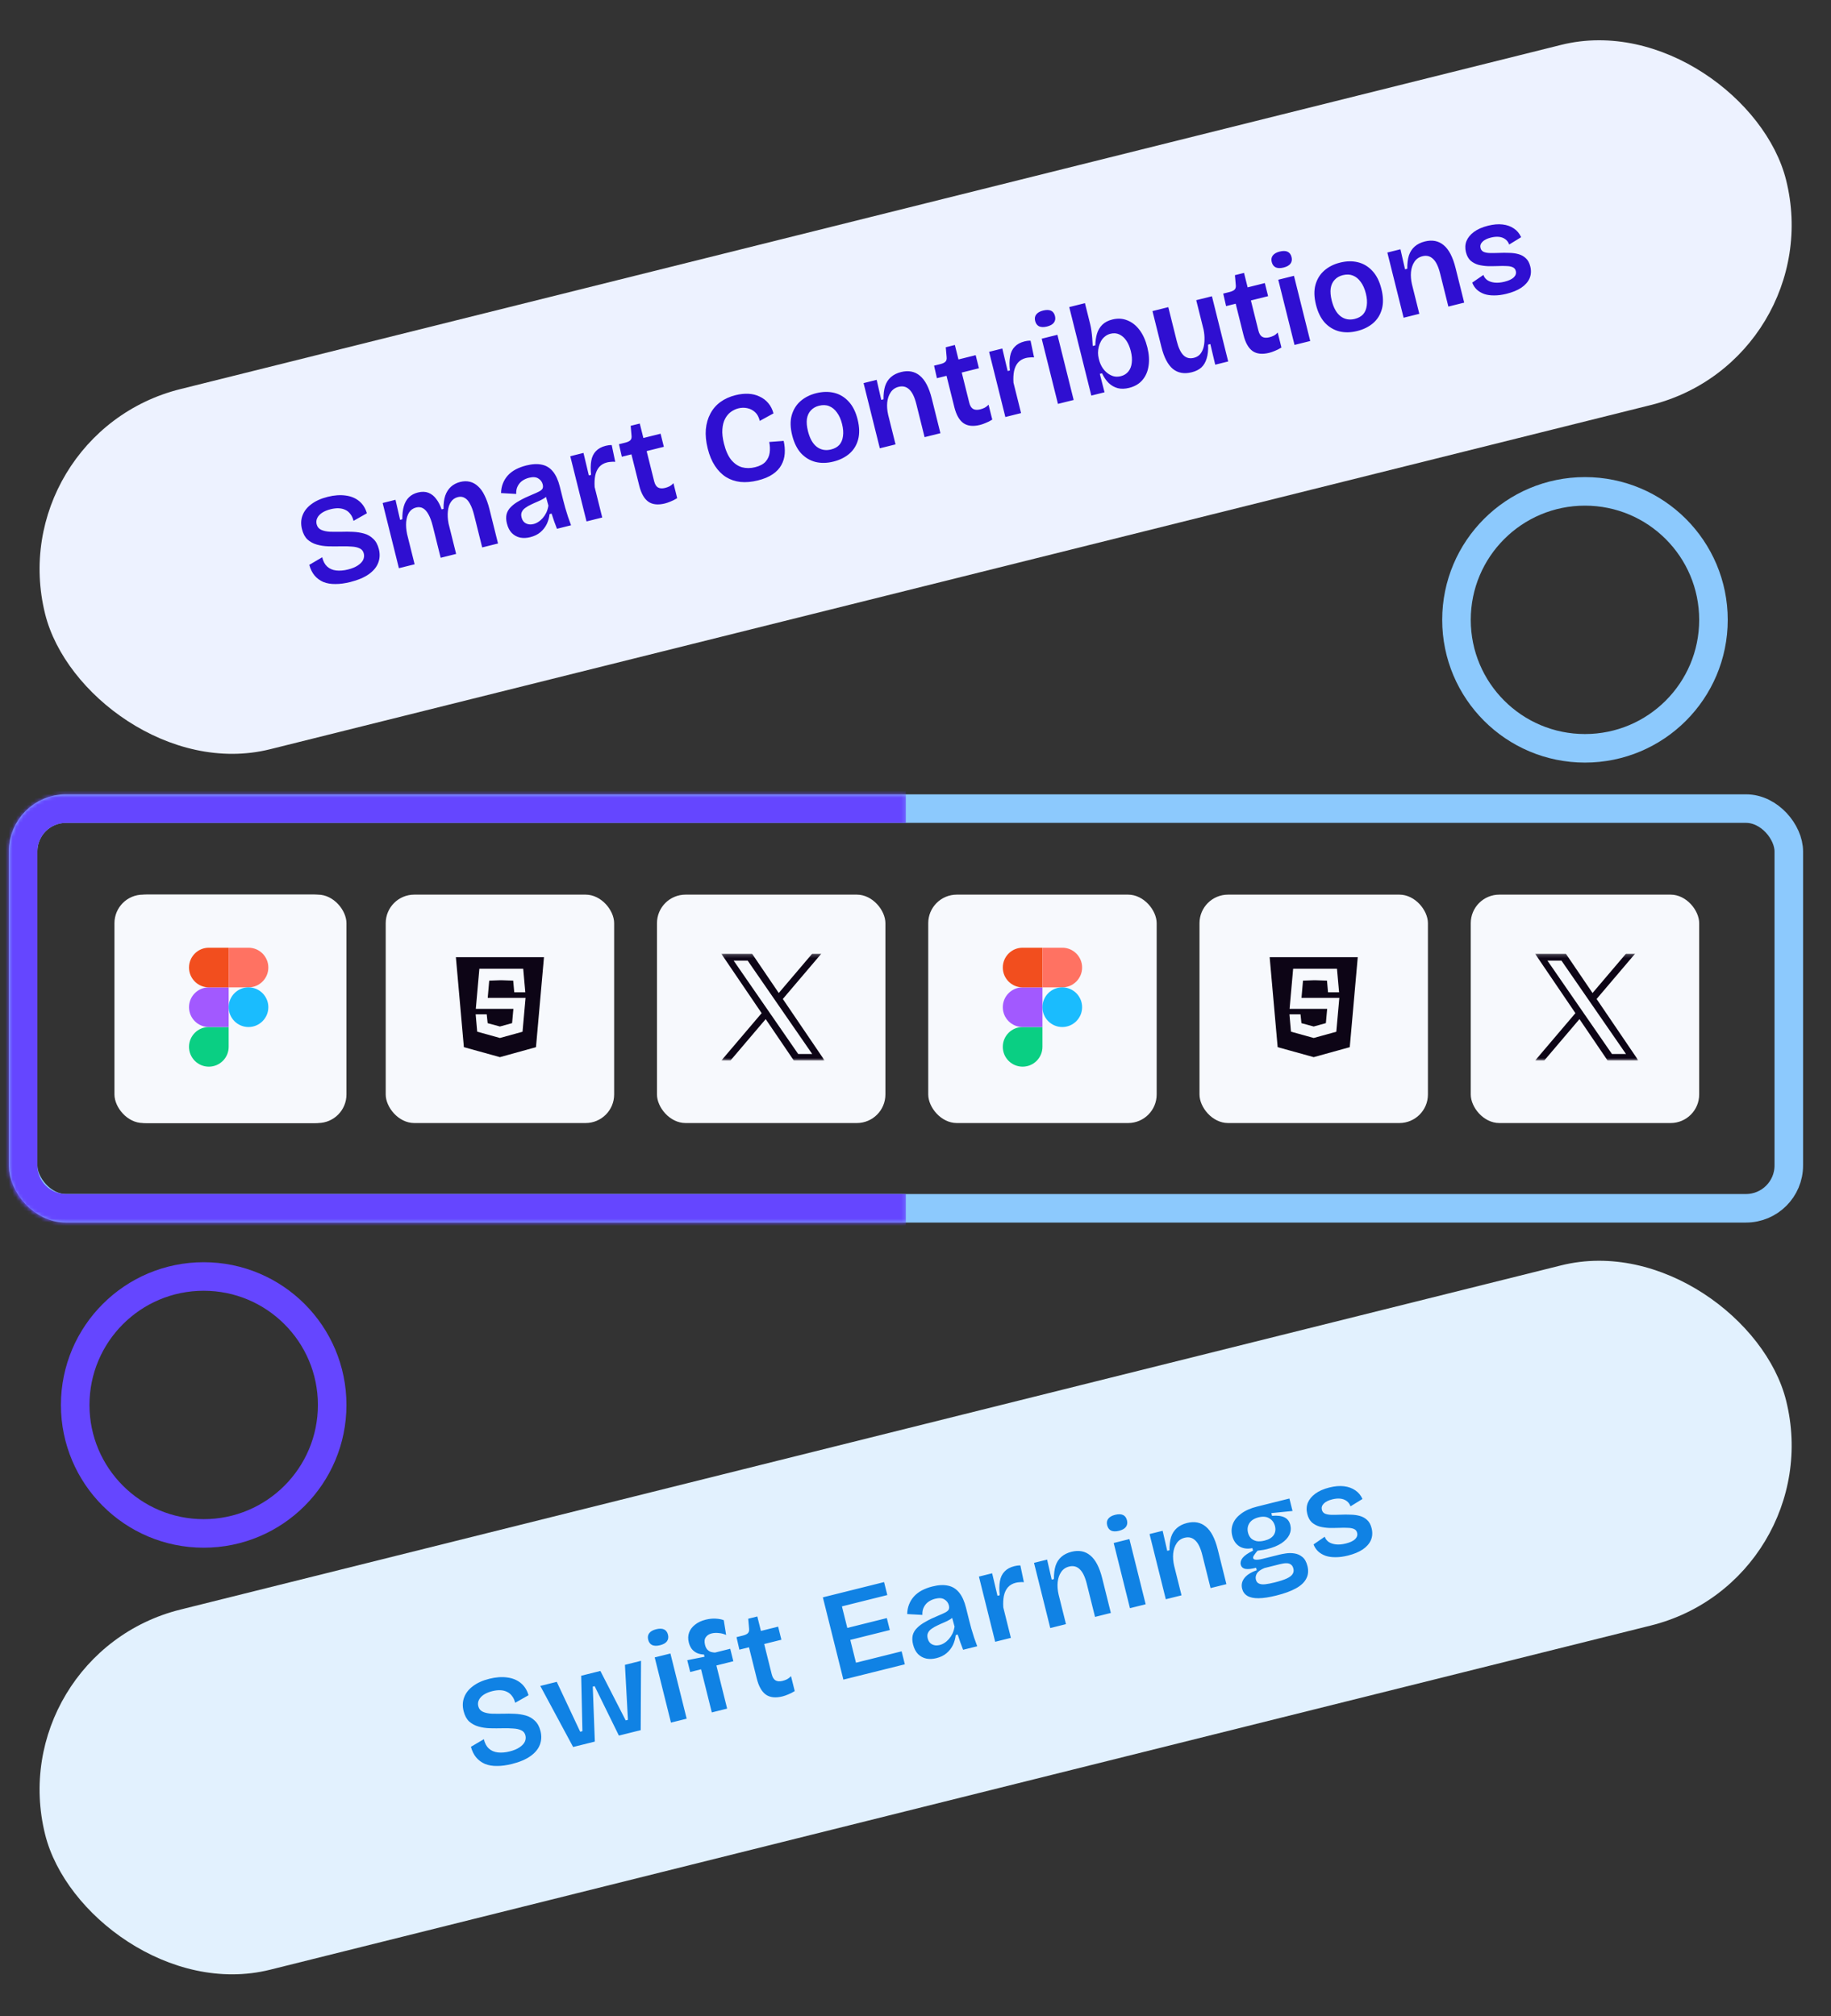 <svg width="513" height="565" viewBox="0 0 513 565" fill="none" xmlns="http://www.w3.org/2000/svg">
<rect x="0" y="0" width="513" height="565" fill="#333333" stroke="none"/>
<rect x="0.068" y="121.615" width="502.705" height="104" rx="52" transform="rotate(-14 0.068 121.615)" fill="#EDF2FF"/>
<g clip-path="url(#clip0_149_11981)">
<path d="M98.132 163.098C96.619 163.476 95.23 163.661 93.967 163.654C92.71 163.671 91.587 163.481 90.597 163.085C89.625 162.659 88.808 162.059 88.145 161.285C87.476 160.487 86.979 159.485 86.654 158.28L90.279 156.152C90.534 157.276 90.999 158.149 91.674 158.772C92.343 159.372 93.175 159.734 94.17 159.856C95.189 159.974 96.292 159.884 97.48 159.588C98.621 159.303 99.541 158.926 100.24 158.455C100.962 157.978 101.463 157.457 101.742 156.893C102.016 156.305 102.078 155.708 101.927 155.103C101.758 154.427 101.38 153.953 100.793 153.679C100.199 153.382 99.451 153.209 98.549 153.162C97.664 153.086 96.669 153.062 95.563 153.091C94.358 153.119 93.171 153.118 92.001 153.088C90.854 153.053 89.774 152.889 88.762 152.597C87.749 152.306 86.876 151.831 86.143 151.172C85.428 150.485 84.916 149.524 84.608 148.29C84.26 146.893 84.31 145.607 84.759 144.431C85.202 143.232 86.018 142.188 87.206 141.298C88.411 140.379 89.945 139.687 91.808 139.223C93.648 138.764 95.325 138.643 96.838 138.859C98.345 139.052 99.614 139.577 100.644 140.433C101.674 141.29 102.389 142.422 102.79 143.831L99.051 145.951C98.86 145.182 98.566 144.55 98.171 144.055C97.793 143.531 97.324 143.141 96.766 142.884C96.201 142.605 95.57 142.453 94.871 142.429C94.196 142.4 93.451 142.487 92.636 142.69C91.681 142.928 90.875 143.265 90.217 143.701C89.582 144.131 89.136 144.626 88.88 145.185C88.618 145.72 88.562 146.29 88.713 146.896C88.899 147.641 89.326 148.165 89.995 148.468C90.665 148.771 91.488 148.949 92.466 149.002C93.461 149.026 94.538 149.03 95.697 149.013C96.75 148.973 97.815 148.98 98.892 149.033C99.992 149.08 101.034 149.241 102.018 149.515C103.001 149.789 103.854 150.281 104.575 150.992C105.314 151.674 105.84 152.643 106.153 153.901C106.49 155.251 106.425 156.529 105.959 157.733C105.493 158.938 104.607 160 103.303 160.919C101.998 161.838 100.275 162.564 98.132 163.098ZM111.764 159.217L108.881 147.655L107.209 140.949L110.807 140.051L112.095 145.666L112.724 145.51C112.713 144.078 112.854 142.855 113.146 141.843C113.455 140.801 113.938 139.963 114.597 139.329C115.255 138.695 116.084 138.253 117.086 138.004C118.204 137.725 119.187 137.752 120.037 138.084C120.887 138.416 121.611 138.99 122.21 139.805C122.826 140.592 123.329 141.567 123.719 142.731L124.277 142.592C124.243 141.166 124.396 139.941 124.734 138.916C125.095 137.886 125.629 137.049 126.333 136.403C127.061 135.751 127.926 135.301 128.927 135.051C129.905 134.807 130.816 134.79 131.66 135.001C132.504 135.211 133.266 135.639 133.947 136.285C134.645 136.903 135.253 137.753 135.77 138.836C136.311 139.913 136.767 141.197 137.139 142.688L139.534 152.293L135.097 153.399L132.842 144.352C132.517 143.048 132.13 141.995 131.682 141.191C131.258 140.382 130.761 139.825 130.191 139.522C129.638 139.19 129 139.114 128.278 139.294C127.463 139.497 126.82 139.942 126.348 140.629C125.876 141.315 125.587 142.191 125.482 143.256C125.371 144.298 125.434 145.445 125.672 146.697L127.797 155.22L123.466 156.3L121.262 147.462C120.925 146.112 120.53 145.023 120.077 144.196C119.617 143.346 119.1 142.758 118.524 142.431C117.948 142.105 117.299 142.032 116.577 142.212C115.738 142.421 115.086 142.88 114.62 143.59C114.177 144.294 113.903 145.179 113.798 146.244C113.715 147.303 113.802 148.444 114.057 149.667L116.165 158.12L111.764 159.217ZM148.544 150.529C147.543 150.779 146.6 150.816 145.715 150.641C144.825 150.442 144.051 150.017 143.393 149.365C142.759 148.707 142.3 147.807 142.016 146.666C141.777 145.711 141.749 144.852 141.93 144.09C142.134 143.322 142.545 142.638 143.162 142.039C143.774 141.417 144.58 140.832 145.582 140.286C146.578 139.716 147.771 139.146 149.163 138.576C149.926 138.263 150.537 137.987 150.997 137.748C151.48 137.504 151.809 137.236 151.984 136.946C152.153 136.631 152.177 136.23 152.055 135.741C151.875 135.019 151.465 134.465 150.825 134.081C150.202 133.667 149.332 133.6 148.214 133.878C147.539 134.047 146.916 134.326 146.345 134.715C145.798 135.099 145.367 135.603 145.052 136.225C144.731 136.824 144.591 137.552 144.631 138.408L140.379 138.169C140.403 137.174 140.576 136.278 140.896 135.48C141.211 134.66 141.669 133.915 142.268 133.246C142.868 132.577 143.605 132.01 144.479 131.545C145.352 131.08 146.348 130.708 147.465 130.429C149.165 130.005 150.632 129.936 151.866 130.222C153.094 130.485 154.121 131.132 154.947 132.163C155.767 133.17 156.404 134.582 156.856 136.399L157.71 139.822C157.907 140.613 158.125 141.437 158.363 142.293C158.619 143.12 158.877 143.958 159.139 144.808C159.418 145.629 159.702 146.424 159.993 147.192L156.046 148.177C155.79 147.548 155.534 146.869 155.279 146.142C155.023 145.414 154.776 144.672 154.538 143.915L153.979 144.054C153.874 145.02 153.611 145.951 153.191 146.848C152.766 147.72 152.166 148.488 151.391 149.151C150.634 149.785 149.685 150.245 148.544 150.529ZM149.481 146.845C149.946 146.729 150.392 146.531 150.817 146.252C151.265 145.967 151.682 145.604 152.066 145.162C152.451 144.72 152.783 144.216 153.062 143.652C153.336 143.064 153.532 142.409 153.649 141.688L152.804 138.596L153.677 138.527C153.362 138.952 152.937 139.33 152.401 139.661C151.866 139.993 151.283 140.286 150.655 140.542C150.049 140.792 149.438 141.068 148.821 141.37C148.221 141.643 147.691 141.949 147.231 142.286C146.765 142.6 146.427 142.981 146.217 143.429C146.002 143.854 145.972 144.381 146.129 145.01C146.326 145.801 146.736 146.355 147.359 146.669C147.982 146.984 148.689 147.043 149.481 146.845ZM164.33 146.111L162.048 136.959L159.775 127.842L163.478 126.919L164.976 133.224L165.605 133.067C165.443 131.525 165.461 130.209 165.659 129.121C165.852 128.009 166.284 127.11 166.953 126.424C167.617 125.714 168.532 125.214 169.696 124.923C169.929 124.865 170.176 124.816 170.438 124.776C170.723 124.729 171.041 124.712 171.39 124.724L172.374 129.413C171.966 129.366 171.559 129.369 171.151 129.421C170.761 129.444 170.403 129.496 170.077 129.578C169.169 129.804 168.435 130.234 167.876 130.868C167.34 131.497 166.97 132.294 166.766 133.26C166.579 134.197 166.526 135.274 166.607 136.49L168.732 145.014L164.33 146.111ZM186.314 141.075C184.381 141.557 182.833 141.399 181.669 140.601C180.5 139.779 179.642 138.274 179.096 136.085L176.91 127.317L174.221 127.988L173.42 124.477L175.201 124.033C175.876 123.865 176.351 123.635 176.625 123.344C176.898 123.054 177.004 122.632 176.94 122.079L176.697 119.319L179.247 118.684L180.257 122.735L185.078 121.534L185.992 125.201L181.172 126.403L183.279 134.856C183.494 135.718 183.849 136.297 184.344 136.595C184.861 136.886 185.528 136.93 186.343 136.727C186.785 136.617 187.205 136.463 187.6 136.265C188.014 136.038 188.375 135.75 188.684 135.401L189.729 139.593C189.065 140.006 188.439 140.323 187.851 140.543C187.292 140.782 186.78 140.959 186.314 141.075ZM212.344 134.622C210.598 135.057 208.977 135.202 207.481 135.055C205.979 134.886 204.629 134.431 203.43 133.691C202.226 132.928 201.185 131.876 200.306 130.537C199.428 129.198 198.754 127.585 198.284 125.698C197.796 123.742 197.62 121.944 197.755 120.302C197.913 118.655 198.339 117.188 199.032 115.902C199.72 114.593 200.661 113.505 201.855 112.639C203.048 111.772 204.46 111.136 206.09 110.729C207.348 110.416 208.553 110.288 209.705 110.347C210.858 110.406 211.9 110.666 212.831 111.126C213.779 111.558 214.588 112.172 215.257 112.97C215.92 113.745 216.405 114.7 216.713 115.835L212.861 117.946C212.623 116.892 212.184 116.074 211.544 115.491C210.905 114.909 210.168 114.536 209.336 114.372C208.527 114.203 207.703 114.223 206.865 114.432C206.12 114.618 205.413 114.955 204.743 115.443C204.096 115.926 203.563 116.566 203.144 117.363C202.724 118.16 202.473 119.138 202.391 120.296C202.303 121.431 202.451 122.767 202.834 124.304C203.321 126.26 203.996 127.774 204.857 128.846C205.741 129.912 206.756 130.611 207.902 130.943C209.066 131.247 210.289 131.239 211.57 130.919C212.874 130.594 213.846 130.08 214.487 129.376C215.122 128.649 215.506 127.811 215.641 126.862C215.77 125.89 215.73 124.886 215.521 123.85L219.563 123.547C219.842 124.763 219.94 125.951 219.858 127.109C219.776 128.267 219.461 129.335 218.913 130.313C218.389 131.285 217.588 132.14 216.51 132.878C215.433 133.617 214.044 134.198 212.344 134.622ZM233.505 129.346C231.712 129.793 230.039 129.827 228.485 129.448C226.925 129.045 225.572 128.232 224.426 127.009C223.298 125.757 222.472 124.083 221.95 121.987C221.416 119.844 221.37 117.976 221.814 116.381C222.275 114.758 223.105 113.425 224.305 112.384C225.504 111.343 226.966 110.607 228.689 110.178C230.482 109.731 232.156 109.697 233.71 110.076C235.264 110.455 236.617 111.268 237.768 112.515C238.914 113.738 239.751 115.409 240.28 117.528C240.814 119.67 240.862 121.551 240.425 123.169C239.987 124.786 239.157 126.119 237.934 127.166C236.728 128.184 235.252 128.91 233.505 129.346ZM232.844 125.949C233.822 125.705 234.594 125.278 235.159 124.667C235.718 124.033 236.059 123.218 236.182 122.223C236.328 121.222 236.244 120.093 235.931 118.835C235.6 117.508 235.12 116.428 234.492 115.595C233.881 114.733 233.151 114.136 232.302 113.803C231.475 113.465 230.527 113.43 229.455 113.697C228.524 113.929 227.767 114.365 227.184 115.005C226.596 115.622 226.226 116.419 226.074 117.397C225.945 118.369 226.044 119.507 226.369 120.811C226.88 122.86 227.702 124.325 228.837 125.204C229.995 126.078 231.33 126.326 232.844 125.949ZM246.506 125.622L243.728 114.479L241.951 107.353L245.619 106.439L246.907 112.054L247.536 111.897C247.52 110.442 247.669 109.205 247.984 108.187C248.322 107.163 248.867 106.322 249.618 105.664C250.37 105.007 251.316 104.536 252.457 104.252C254.529 103.735 256.284 104.077 257.721 105.277C259.181 106.471 260.295 108.605 261.061 111.679L263.482 121.39L259.046 122.496L256.738 113.239C256.245 111.26 255.582 109.891 254.75 109.134C253.936 108.348 252.946 108.1 251.782 108.39C250.804 108.634 250.056 109.154 249.537 109.951C249.013 110.725 248.692 111.671 248.575 112.789C248.475 113.877 248.565 115.03 248.843 116.246L250.907 124.525L246.506 125.622ZM274.596 119.064C272.663 119.546 271.115 119.388 269.951 118.589C268.781 117.768 267.924 116.263 267.378 114.074L265.192 105.306L262.502 105.977L261.701 102.466L263.483 102.022C264.158 101.854 264.633 101.624 264.906 101.333C265.18 101.042 265.285 100.62 265.222 100.067L264.979 97.308L267.529 96.672L268.539 100.724L273.359 99.522L274.274 103.19L269.454 104.392L271.561 112.845C271.776 113.707 272.131 114.286 272.625 114.584C273.143 114.875 273.81 114.919 274.625 114.716C275.067 114.605 275.486 114.451 275.882 114.254C276.296 114.027 276.657 113.739 276.965 113.39L278.011 117.582C277.347 117.995 276.721 118.311 276.133 118.532C275.574 118.771 275.061 118.948 274.596 119.064ZM281.675 116.853L279.394 107.702L277.121 98.585L280.823 97.662L282.321 103.967L282.95 103.81C282.788 102.267 282.806 100.952 283.005 99.863C283.197 98.752 283.629 97.853 284.299 97.166C284.963 96.456 285.877 95.956 287.041 95.666C287.274 95.608 287.521 95.559 287.783 95.518C288.069 95.472 288.386 95.454 288.735 95.466L289.719 100.156C289.311 100.109 288.904 100.111 288.496 100.164C288.106 100.187 287.748 100.239 287.422 100.32C286.514 100.547 285.78 100.977 285.221 101.611C284.685 102.239 284.315 103.036 284.111 104.003C283.924 104.94 283.871 106.016 283.952 107.233L286.077 115.756L281.675 116.853ZM296.412 113.179L291.857 94.911L296.258 93.813L300.813 112.082L296.412 113.179ZM293.343 91.498C292.458 91.718 291.725 91.703 291.143 91.453C290.579 91.173 290.206 90.672 290.026 89.95C289.846 89.228 289.943 88.623 290.316 88.134C290.706 87.616 291.344 87.247 292.229 87.026C293.16 86.794 293.905 86.806 294.464 87.063C295.022 87.319 295.395 87.82 295.58 88.565C295.76 89.287 295.655 89.907 295.265 90.425C294.892 90.914 294.252 91.271 293.343 91.498ZM316.351 108.69C315.187 108.981 314.13 109.009 313.181 108.776C312.227 108.519 311.377 108.038 310.633 107.333C309.911 106.623 309.289 105.714 308.766 104.608L308.137 104.765L309.461 109.926L305.758 110.849L303.52 101.872L299.575 86.048L303.976 84.951L305.448 90.854C305.587 91.413 305.703 92.027 305.796 92.697C305.889 93.366 305.964 94.065 306.022 94.792C306.074 95.497 306.117 96.216 306.151 96.949L306.885 96.766C306.909 95.573 307.061 94.496 307.341 93.536C307.639 92.546 308.134 91.706 308.827 91.013C309.52 90.321 310.46 89.827 311.648 89.531C313.162 89.153 314.567 89.236 315.865 89.778C317.18 90.291 318.321 91.194 319.286 92.487C320.246 93.756 320.969 95.369 321.457 97.325C321.933 99.235 322.046 100.975 321.794 102.547C321.566 104.113 320.992 105.431 320.072 106.501C319.175 107.566 317.934 108.295 316.351 108.69ZM314.048 105.406C314.91 105.191 315.605 104.758 316.136 104.106C316.666 103.455 316.983 102.646 317.089 101.68C317.217 100.708 317.131 99.616 316.829 98.405C316.539 97.241 316.12 96.257 315.573 95.453C315.027 94.65 314.375 94.07 313.619 93.714C312.862 93.359 312.03 93.294 311.122 93.521C310.516 93.672 309.989 93.939 309.541 94.323C309.087 94.684 308.725 95.12 308.457 95.632C308.183 96.121 307.979 96.642 307.845 97.195C307.711 97.747 307.641 98.309 307.635 98.879C307.646 99.421 307.707 99.913 307.817 100.355L307.965 100.949C308.11 101.531 308.36 102.137 308.715 102.766C309.064 103.371 309.506 103.904 310.041 104.364C310.576 104.824 311.181 105.168 311.856 105.396C312.526 105.6 313.256 105.603 314.048 105.406ZM333.883 104.319C331.787 104.842 330.026 104.526 328.601 103.373C327.193 102.19 326.126 100.144 325.4 97.233L322.892 87.173L327.328 86.067L329.715 95.638C330.173 97.477 330.795 98.781 331.581 99.55C332.366 100.319 333.341 100.558 334.505 100.268C335.181 100.1 335.734 99.789 336.165 99.335C336.59 98.858 336.913 98.27 337.135 97.572C337.351 96.85 337.462 96.056 337.468 95.188C337.498 94.315 337.414 93.384 337.217 92.394L335.153 84.116L339.554 83.018L342.237 93.777L344.109 101.287L340.476 102.193L339.109 96.412L338.48 96.569C338.543 98.111 338.409 99.406 338.076 100.454C337.767 101.495 337.272 102.336 336.59 102.976C335.903 103.593 335.001 104.04 333.883 104.319ZM355.612 98.864C353.679 99.346 352.131 99.188 350.967 98.39C349.797 97.569 348.94 96.063 348.394 93.874L346.208 85.107L343.518 85.777L342.717 82.267L344.499 81.823C345.174 81.654 345.649 81.425 345.922 81.134C346.196 80.843 346.301 80.421 346.237 79.868L345.995 77.109L348.545 76.473L349.555 80.525L354.375 79.323L355.29 82.991L350.469 84.193L352.577 92.646C352.792 93.507 353.147 94.087 353.641 94.384C354.159 94.675 354.825 94.719 355.641 94.516C356.083 94.406 356.502 94.252 356.898 94.054C357.312 93.828 357.673 93.54 357.981 93.191L359.026 97.382C358.363 97.795 357.737 98.112 357.149 98.333C356.59 98.571 356.077 98.748 355.612 98.864ZM362.691 96.654L358.136 78.385L362.538 77.288L367.093 95.557L362.691 96.654ZM359.623 74.972C358.738 75.193 358.005 75.178 357.423 74.927C356.858 74.647 356.486 74.147 356.306 73.425C356.126 72.703 356.222 72.097 356.595 71.609C356.986 71.091 357.623 70.722 358.508 70.501C359.44 70.269 360.185 70.281 360.743 70.537C361.302 70.794 361.674 71.295 361.86 72.04C362.04 72.762 361.935 73.382 361.544 73.9C361.172 74.388 360.531 74.746 359.623 74.972ZM380.255 92.757C378.462 93.204 376.789 93.238 375.235 92.859C373.675 92.456 372.322 91.643 371.176 90.42C370.048 89.168 369.222 87.494 368.7 85.398C368.165 83.256 368.12 81.387 368.563 79.793C369.024 78.169 369.855 76.836 371.054 75.795C372.254 74.754 373.716 74.019 375.439 73.589C377.232 73.142 378.905 73.108 380.459 73.487C382.013 73.867 383.366 74.68 384.518 75.926C385.664 77.149 386.501 78.82 387.029 80.939C387.564 83.082 387.612 84.962 387.174 86.58C386.737 88.198 385.906 89.53 384.683 90.577C383.478 91.595 382.002 92.322 380.255 92.757ZM379.594 89.36C380.572 89.116 381.343 88.689 381.908 88.078C382.468 87.444 382.809 86.629 382.931 85.634C383.078 84.633 382.994 83.504 382.68 82.246C382.349 80.919 381.87 79.839 381.242 79.006C380.631 78.144 379.901 77.547 379.051 77.215C378.225 76.877 377.276 76.841 376.205 77.108C375.274 77.34 374.517 77.776 373.934 78.416C373.346 79.033 372.976 79.83 372.824 80.808C372.695 81.78 372.793 82.918 373.118 84.222C373.629 86.271 374.452 87.736 375.587 88.616C376.744 89.489 378.08 89.738 379.594 89.36ZM393.256 89.033L390.477 77.891L388.701 70.765L392.368 69.85L393.657 75.465L394.286 75.308C394.269 73.853 394.419 72.616 394.734 71.598C395.072 70.574 395.617 69.733 396.368 69.076C397.119 68.418 398.065 67.948 399.206 67.663C401.279 67.146 403.034 67.488 404.471 68.688C405.931 69.882 407.044 72.016 407.811 75.09L410.232 84.801L405.796 85.907L403.488 76.65C402.994 74.671 402.332 73.302 401.5 72.545C400.685 71.759 399.696 71.511 398.532 71.801C397.553 72.045 396.805 72.566 396.287 73.363C395.762 74.136 395.441 75.082 395.324 76.2C395.225 77.288 395.314 78.441 395.593 79.657L397.657 87.936L393.256 89.033ZM422.087 82.327C420.853 82.635 419.703 82.786 418.638 82.779C417.602 82.79 416.679 82.662 415.87 82.393C415.055 82.102 414.36 81.694 413.784 81.17C413.202 80.622 412.766 79.964 412.476 79.195L415.612 77.041C415.809 77.635 416.178 78.124 416.719 78.508C417.255 78.87 417.93 79.097 418.745 79.191C419.56 79.284 420.491 79.201 421.539 78.939C422.703 78.649 423.556 78.251 424.098 77.745C424.657 77.21 424.852 76.604 424.684 75.929C424.562 75.44 424.292 75.099 423.873 74.907C423.448 74.691 422.875 74.575 422.153 74.556C421.449 74.51 420.607 74.509 419.629 74.555C418.721 74.584 417.796 74.592 416.853 74.579C415.927 74.538 415.043 74.412 414.199 74.202C413.372 73.963 412.645 73.576 412.017 73.04C411.406 72.475 410.973 71.68 410.717 70.655C410.439 69.537 410.489 68.498 410.868 67.538C411.27 66.572 411.972 65.717 412.974 64.972C413.999 64.222 415.314 63.647 416.921 63.246C418.435 62.869 419.791 62.753 420.99 62.9C422.212 63.04 423.272 63.419 424.168 64.037C425.058 64.631 425.73 65.44 426.183 66.465L422.838 68.524C422.605 67.889 422.248 67.397 421.765 67.047C421.276 66.674 420.688 66.45 420.001 66.374C419.315 66.298 418.552 66.364 417.714 66.573C416.642 66.84 415.851 67.236 415.338 67.759C414.825 68.283 414.648 68.859 414.804 69.488C414.932 70 415.22 70.361 415.668 70.571C416.139 70.775 416.736 70.886 417.458 70.904C418.203 70.916 419.041 70.905 419.972 70.871C420.95 70.825 421.902 70.822 422.827 70.864C423.77 70.876 424.641 70.993 425.438 71.215C426.235 71.436 426.925 71.821 427.506 72.368C428.082 72.893 428.495 73.655 428.745 74.657C429.047 75.868 428.979 76.985 428.542 78.009C428.099 79.01 427.327 79.883 426.226 80.627C425.143 81.343 423.763 81.909 422.087 82.327Z" fill="#2F0FD1"/>
</g>
<rect x="0.068" y="463.615" width="502.705" height="104" rx="52" transform="rotate(-14 0.068 463.615)" fill="#E2F1FE"/>
<g clip-path="url(#clip1_149_11981)">
<path d="M143.418 494.297C141.905 494.674 140.516 494.86 139.253 494.853C137.996 494.87 136.873 494.68 135.883 494.283C134.911 493.858 134.094 493.258 133.431 492.483C132.762 491.685 132.265 490.684 131.94 489.479L135.565 487.351C135.82 488.474 136.285 489.348 136.96 489.971C137.629 490.571 138.461 490.932 139.456 491.055C140.475 491.172 141.578 491.083 142.766 490.787C143.907 490.502 144.827 490.124 145.526 489.653C146.248 489.176 146.749 488.656 147.028 488.091C147.302 487.504 147.364 486.907 147.213 486.301C147.044 485.626 146.666 485.152 146.079 484.878C145.485 484.58 144.737 484.408 143.835 484.361C142.95 484.285 141.955 484.261 140.849 484.289C139.644 484.318 138.457 484.317 137.287 484.287C136.14 484.251 135.06 484.088 134.048 483.796C133.035 483.504 132.162 483.029 131.429 482.371C130.714 481.684 130.202 480.723 129.894 479.489C129.546 478.092 129.596 476.805 130.045 475.63C130.488 474.431 131.304 473.387 132.492 472.497C133.697 471.578 135.232 470.886 137.095 470.422C138.934 469.963 140.611 469.842 142.124 470.058C143.631 470.251 144.9 470.776 145.93 471.632C146.96 472.488 147.675 473.621 148.076 475.03L144.337 477.149C144.146 476.381 143.852 475.749 143.457 475.254C143.079 474.73 142.61 474.34 142.052 474.083C141.487 473.803 140.856 473.652 140.157 473.628C139.482 473.598 138.737 473.685 137.922 473.888C136.967 474.127 136.161 474.464 135.503 474.9C134.868 475.33 134.422 475.825 134.166 476.383C133.904 476.919 133.848 477.489 133.999 478.094C134.185 478.84 134.612 479.364 135.281 479.667C135.951 479.97 136.774 480.148 137.752 480.201C138.747 480.225 139.824 480.229 140.983 480.212C142.036 480.172 143.101 480.178 144.178 480.231C145.278 480.279 146.32 480.439 147.304 480.714C148.287 480.988 149.14 481.48 149.861 482.191C150.6 482.872 151.126 483.842 151.44 485.099C151.776 486.45 151.711 487.728 151.245 488.932C150.779 490.137 149.893 491.199 148.589 492.117C147.284 493.036 145.561 493.763 143.418 494.297ZM160.577 489.537L151.376 472.426L155.987 471.276L162.553 485.259L163.182 485.103L162.834 469.569L168.213 468.228L175.303 482.081L175.931 481.924L175.094 466.513L179.6 465.389L179.509 484.816L173.397 486.34L166.604 472.488L166.08 472.619L166.655 488.021L160.577 489.537ZM187.988 482.702L183.433 464.433L187.834 463.336L192.389 481.605L187.988 482.702ZM184.92 461.02C184.035 461.241 183.301 461.226 182.719 460.975C182.155 460.696 181.783 460.195 181.603 459.473C181.423 458.751 181.519 458.146 181.892 457.657C182.282 457.139 182.92 456.77 183.805 456.549C184.736 456.317 185.481 456.329 186.04 456.586C186.599 456.842 186.971 457.343 187.157 458.088C187.337 458.81 187.231 459.43 186.841 459.948C186.468 460.436 185.828 460.794 184.92 461.02ZM199.431 479.849L196.417 467.763L193.378 468.521L192.551 465.203L197.397 464.254L197.241 463.625C196.466 463.596 195.785 463.444 195.198 463.17C194.604 462.873 194.121 462.474 193.749 461.973C193.4 461.466 193.144 460.887 192.982 460.235C192.732 459.233 192.762 458.311 193.071 457.467C193.38 456.623 193.928 455.893 194.714 455.276C195.494 454.637 196.49 454.166 197.701 453.864C198.702 453.614 199.642 453.516 200.521 453.569C201.423 453.616 202.177 453.762 202.782 454.007L203.443 458.146C202.826 457.854 202.151 457.676 201.418 457.612C200.679 457.524 199.995 457.559 199.366 457.715C198.644 457.895 198.102 458.253 197.741 458.788C197.374 459.3 197.304 460.01 197.53 460.919C197.675 461.501 197.899 461.952 198.202 462.272C198.498 462.569 198.836 462.782 199.214 462.91C199.61 463.01 199.982 463.065 200.332 463.077L204.593 462.014L205.464 465.508L200.714 466.692L203.727 478.778L199.431 479.849ZM219.249 475.353C217.316 475.835 215.768 475.677 214.604 474.879C213.435 474.057 212.577 472.552 212.031 470.363L209.845 461.595L207.155 462.266L206.354 458.756L208.136 458.311C208.811 458.143 209.286 457.913 209.559 457.623C209.833 457.332 209.938 456.91 209.875 456.357L209.632 453.598L212.182 452.962L213.192 457.014L218.013 455.812L218.927 459.48L214.107 460.681L216.214 469.135C216.429 469.996 216.784 470.576 217.278 470.873C217.796 471.164 218.463 471.208 219.278 471.005C219.72 470.895 220.139 470.741 220.535 470.543C220.949 470.316 221.31 470.028 221.619 469.679L222.664 473.871C222 474.284 221.374 474.601 220.786 474.822C220.227 475.06 219.714 475.237 219.249 475.353ZM236.294 470.658L230.545 447.604L234.982 446.498L240.73 469.552L236.294 470.658ZM239.158 469.944L238.252 466.311L252.609 462.732L253.514 466.365L239.158 469.944ZM236.658 459.919L235.822 456.566L248.467 453.413L249.303 456.766L236.658 459.919ZM234.316 450.523L233.41 446.89L247.696 443.328L248.602 446.961L234.316 450.523ZM262.339 464.647C261.338 464.896 260.395 464.934 259.51 464.758C258.62 464.56 257.846 464.134 257.188 463.482C256.554 462.824 256.095 461.924 255.811 460.783C255.573 459.829 255.544 458.97 255.725 458.208C255.929 457.439 256.34 456.756 256.957 456.156C257.569 455.534 258.376 454.95 259.377 454.403C260.373 453.833 261.566 453.263 262.958 452.694C263.721 452.38 264.332 452.104 264.792 451.866C265.275 451.621 265.604 451.354 265.779 451.063C265.948 450.749 265.972 450.347 265.85 449.858C265.67 449.136 265.26 448.583 264.62 448.198C263.997 447.785 263.127 447.717 262.009 447.996C261.334 448.164 260.711 448.443 260.14 448.833C259.593 449.217 259.162 449.72 258.847 450.343C258.526 450.942 258.386 451.669 258.427 452.525L254.175 452.287C254.198 451.291 254.371 450.395 254.691 449.598C255.006 448.777 255.464 448.032 256.064 447.363C256.664 446.694 257.4 446.127 258.274 445.662C259.147 445.197 260.143 444.825 261.261 444.547C262.96 444.123 264.427 444.054 265.661 444.34C266.889 444.603 267.916 445.249 268.742 446.28C269.562 447.288 270.199 448.7 270.652 450.516L271.505 453.939C271.703 454.731 271.92 455.555 272.158 456.411C272.414 457.237 272.672 458.076 272.934 458.926C273.213 459.747 273.497 460.541 273.788 461.31L269.841 462.294C269.585 461.665 269.329 460.987 269.074 460.259C268.818 459.531 268.571 458.789 268.333 458.032L267.774 458.171C267.669 459.138 267.406 460.069 266.987 460.965C266.561 461.838 265.961 462.606 265.186 463.269C264.429 463.903 263.48 464.362 262.339 464.647ZM263.276 460.963C263.742 460.847 264.187 460.649 264.612 460.37C265.06 460.085 265.477 459.721 265.861 459.279C266.246 458.837 266.578 458.334 266.858 457.769C267.132 457.182 267.327 456.527 267.444 455.805L266.599 452.714L267.472 452.644C267.157 453.069 266.732 453.447 266.197 453.779C265.661 454.11 265.079 454.404 264.45 454.659C263.844 454.909 263.233 455.185 262.616 455.488C262.016 455.761 261.486 456.066 261.026 456.403C260.56 456.718 260.222 457.099 260.012 457.547C259.797 457.971 259.767 458.498 259.924 459.127C260.122 459.919 260.532 460.472 261.154 460.787C261.777 461.101 262.484 461.16 263.276 460.963ZM278.824 460.054L276.542 450.902L274.269 441.785L277.972 440.862L279.47 447.167L280.098 447.01C279.936 445.468 279.955 444.152 280.153 443.064C280.346 441.952 280.777 441.053 281.447 440.367C282.111 439.657 283.025 439.157 284.19 438.867C284.423 438.809 284.67 438.759 284.932 438.719C285.217 438.672 285.534 438.655 285.884 438.667L286.867 443.356C286.46 443.31 286.053 443.312 285.645 443.364C285.255 443.387 284.897 443.439 284.571 443.521C283.663 443.747 282.929 444.178 282.37 444.812C281.834 445.44 281.464 446.237 281.259 447.203C281.073 448.14 281.02 449.217 281.1 450.434L283.225 458.957L278.824 460.054ZM294.259 456.206L291.481 445.063L289.704 437.937L293.372 437.023L294.661 442.638L295.289 442.481C295.273 441.026 295.422 439.789 295.737 438.77C296.075 437.746 296.62 436.905 297.371 436.248C298.123 435.591 299.069 435.12 300.21 434.835C302.282 434.319 304.037 434.66 305.474 435.86C306.934 437.054 308.048 439.189 308.814 442.262L311.235 451.973L306.799 453.079L304.491 443.823C303.998 441.843 303.335 440.475 302.503 439.718C301.689 438.931 300.699 438.683 299.535 438.974C298.557 439.217 297.809 439.738 297.29 440.535C296.766 441.309 296.445 442.255 296.328 443.372C296.228 444.461 296.318 445.613 296.596 446.83L298.66 455.108L294.259 456.206ZM316.585 450.639L312.03 432.371L316.431 431.273L320.986 449.542L316.585 450.639ZM313.516 428.958C312.631 429.178 311.898 429.163 311.316 428.913C310.751 428.633 310.379 428.132 310.199 427.41C310.019 426.688 310.116 426.083 310.489 425.594C310.879 425.076 311.517 424.707 312.401 424.487C313.333 424.254 314.078 424.266 314.637 424.523C315.195 424.779 315.567 425.28 315.753 426.025C315.933 426.747 315.828 427.367 315.438 427.885C315.065 428.374 314.424 428.731 313.516 428.958ZM326.63 448.135L323.852 436.992L322.075 429.866L325.743 428.952L327.031 434.567L327.66 434.41C327.644 432.955 327.793 431.718 328.108 430.699C328.446 429.675 328.991 428.834 329.742 428.177C330.493 427.52 331.44 427.049 332.581 426.764C334.653 426.248 336.408 426.589 337.845 427.789C339.305 428.984 340.419 431.118 341.185 434.191L343.606 443.902L339.17 445.008L336.862 435.752C336.369 433.772 335.706 432.404 334.874 431.647C334.06 430.86 333.07 430.612 331.906 430.903C330.928 431.146 330.179 431.667 329.661 432.464C329.136 433.238 328.816 434.184 328.699 435.301C328.599 436.39 328.688 437.542 328.967 438.759L331.031 447.038L326.63 448.135ZM357.614 447.088C355.635 447.582 353.967 447.837 352.611 447.853C351.278 447.864 350.233 447.642 349.476 447.188C348.72 446.733 348.232 446.063 348.011 445.179C347.744 444.107 347.945 443.13 348.615 442.245C349.303 441.332 350.464 440.585 352.1 440.003L351.926 439.305C350.675 439.642 349.688 439.752 348.966 439.635C348.239 439.495 347.794 439.098 347.631 438.446C347.474 437.818 347.649 437.18 348.156 436.535C348.686 435.883 349.656 435.208 351.065 434.511L350.891 433.812C349.453 434.097 348.236 433.93 347.241 433.312C346.241 432.671 345.575 431.687 345.244 430.36C344.948 429.172 345.012 428.043 345.438 426.972C345.864 425.901 346.641 424.953 347.771 424.127C348.918 423.272 350.4 422.618 352.216 422.166L361.263 419.91L362.134 423.403L356.197 423.993L356.388 424.761C357.89 424.634 359.051 424.778 359.872 425.191C360.716 425.599 361.262 426.304 361.512 427.305C361.75 428.26 361.659 429.186 361.24 430.082C360.814 430.955 360.071 431.746 359.012 432.455C357.969 433.136 356.633 433.679 355.003 434.085C354.7 434.161 354.371 434.231 354.016 434.294C353.661 434.358 353.099 434.436 352.331 434.529C351.929 435 351.611 435.413 351.378 435.768C351.14 436.1 351.049 436.382 351.107 436.615C351.154 436.801 351.311 436.935 351.578 437.017C351.84 437.075 352.163 437.081 352.548 437.035C352.932 436.989 353.299 436.922 353.648 436.835L358.503 435.624C358.969 435.508 359.571 435.395 360.311 435.285C361.073 435.169 361.853 435.172 362.651 435.295C363.471 435.412 364.208 435.736 364.859 436.266C365.534 436.79 366.02 437.646 366.316 438.834C366.647 440.161 366.532 441.34 365.973 442.37C365.443 443.417 364.47 444.327 363.055 445.101C361.663 445.868 359.85 446.531 357.614 447.088ZM357.11 443.429C358.554 443.069 359.686 442.7 360.507 442.323C361.328 441.945 361.878 441.523 362.158 441.058C362.444 440.615 362.517 440.115 362.377 439.556C362.25 439.044 362.035 438.677 361.732 438.455C361.424 438.211 361.069 438.077 360.667 438.053C360.289 438.024 359.91 438.044 359.532 438.113C359.154 438.183 358.836 438.25 358.58 438.314L354.284 439.385C353.206 439.827 352.493 440.338 352.143 440.92C351.817 441.496 351.724 442.064 351.863 442.623C352.002 443.182 352.293 443.554 352.735 443.741C353.183 443.951 353.768 444.015 354.49 443.934C355.235 443.847 356.109 443.679 357.11 443.429ZM354.297 431.701C355.508 431.399 356.358 430.891 356.848 430.175C357.331 429.436 357.457 428.601 357.225 427.669C356.975 426.668 356.446 425.934 355.637 425.468C354.846 424.973 353.845 424.876 352.634 425.178C351.423 425.48 350.558 426.03 350.039 426.827C349.544 427.618 349.418 428.503 349.662 429.481C349.819 430.109 350.098 430.634 350.5 431.053C350.918 431.443 351.442 431.708 352.071 431.848C352.717 431.959 353.459 431.91 354.297 431.701ZM377.632 435.901C376.398 436.209 375.249 436.359 374.183 436.353C373.147 436.364 372.225 436.235 371.416 435.967C370.601 435.675 369.906 435.267 369.33 434.743C368.748 434.196 368.312 433.537 368.021 432.769L371.157 430.614C371.355 431.208 371.724 431.697 372.265 432.082C372.8 432.443 373.475 432.671 374.29 432.764C375.105 432.858 376.037 432.774 377.085 432.513C378.249 432.222 379.102 431.824 379.644 431.318C380.203 430.783 380.398 430.178 380.23 429.502C380.108 429.013 379.837 428.673 379.418 428.48C378.994 428.265 378.42 428.148 377.698 428.13C376.994 428.083 376.153 428.082 375.175 428.128C374.267 428.157 373.342 428.165 372.399 428.153C371.473 428.112 370.588 427.986 369.745 427.776C368.918 427.537 368.191 427.149 367.562 426.613C366.952 426.048 366.518 425.253 366.263 424.229C365.984 423.111 366.034 422.072 366.413 421.112C366.816 420.146 367.518 419.29 368.519 418.546C369.544 417.796 370.86 417.22 372.467 416.82C373.981 416.442 375.337 416.327 376.536 416.473C377.758 416.613 378.817 416.993 379.713 417.61C380.604 418.204 381.275 419.014 381.729 420.039L378.383 422.097C378.151 421.463 377.793 420.97 377.31 420.621C376.822 420.248 376.234 420.024 375.547 419.947C374.86 419.871 374.098 419.938 373.259 420.147C372.188 420.414 371.396 420.809 370.884 421.333C370.371 421.856 370.193 422.432 370.35 423.061C370.478 423.574 370.766 423.935 371.214 424.144C371.685 424.348 372.282 424.459 373.003 424.477C373.748 424.489 374.587 424.478 375.518 424.444C376.496 424.398 377.448 424.396 378.373 424.437C379.316 424.449 380.186 424.566 380.984 424.788C381.781 425.01 382.47 425.394 383.052 425.942C383.628 426.466 384.041 427.229 384.291 428.23C384.592 429.441 384.525 430.559 384.088 431.583C383.645 432.584 382.873 433.456 381.772 434.201C380.689 434.916 379.309 435.483 377.632 435.901Z" fill="#1082E4"/>
</g>
<rect x="6.471" y="226.582" width="494.705" height="112" rx="12" stroke="#8CC9FD" stroke-width="8"/>
<mask id="path-8-inside-1_149_11981" fill="white">
<path d="M2.471 238.582C2.471 229.745 9.635 222.582 18.471 222.582H253.823V342.582H18.471C9.634 342.582 2.471 335.419 2.471 326.582V238.582Z"/>
</mask>
<path d="M-5.529 238.582C-5.529 225.327 5.216 214.582 18.471 214.582H253.823V230.582H18.471C14.053 230.582 10.471 234.164 10.471 238.582H-5.529ZM253.823 350.582H18.471C5.216 350.582 -5.529 339.837 -5.529 326.582H10.471C10.471 331 14.053 334.582 18.471 334.582H253.823V350.582ZM18.471 350.582C5.216 350.582 -5.529 339.837 -5.529 326.582V238.582C-5.529 225.327 5.216 214.582 18.471 214.582V230.582C14.053 230.582 10.471 234.164 10.471 238.582V326.582C10.471 331 14.053 334.582 18.471 334.582V350.582ZM253.823 222.582V342.582V222.582Z" fill="#6546FF" mask="url(#path-8-inside-1_149_11981)"/>
<rect x="33.068" y="250.691" width="64" height="64" rx="8" fill="#F7F9FD"/>
<rect x="32.068" y="250.691" width="64" height="64" rx="8" fill="#F7F9FD"/>
<path d="M58.512 298.896C61.579 298.896 64.068 296.407 64.068 293.341V287.785H58.512C55.446 287.785 52.957 290.274 52.957 293.341C52.957 296.407 55.446 298.896 58.512 298.896Z" fill="#0ACF83"/>
<path d="M52.957 282.231C52.957 279.165 55.446 276.676 58.512 276.676H64.068V287.787H58.512C55.446 287.787 52.957 285.298 52.957 282.231Z" fill="#A259FF"/>
<path d="M52.957 271.12C52.957 268.053 55.446 265.564 58.512 265.564H64.068V276.676H58.512C55.446 276.676 52.957 274.187 52.957 271.12Z" fill="#F24E1E"/>
<path d="M64.068 265.564H69.623C72.69 265.564 75.179 268.053 75.179 271.12C75.179 274.187 72.69 276.676 69.623 276.676H64.068V265.564Z" fill="#FF7262"/>
<path d="M75.179 282.231C75.179 285.298 72.69 287.787 69.623 287.787C66.557 287.787 64.068 285.298 64.068 282.231C64.068 279.165 66.557 276.676 69.623 276.676C72.69 276.676 75.179 279.165 75.179 282.231Z" fill="#1ABCFE"/>
<rect x="108.068" y="250.691" width="64" height="64" rx="8" fill="#F7F9FD"/>
<path d="M129.968 293.43L127.728 268.23H152.408L150.168 293.43L140.068 296.23L129.968 293.43ZM133.268 284.23L133.698 289.09L140.068 290.86L146.398 289.11L147.248 279.62H136.648L137.068 274.79L140.068 274.68H140.628L143.788 274.79L144.078 278.06H147.178L146.588 271.45H134.308L133.308 282.7H143.838L143.478 286.7L140.068 287.64L136.628 286.71L136.368 284.23H133.268Z" fill="#0D0516"/>
<rect x="260.068" y="250.691" width="64" height="64" rx="8" fill="#F7F9FD"/>
<path d="M286.512 298.896C289.579 298.896 292.068 296.407 292.068 293.341V287.785H286.512C283.446 287.785 280.957 290.274 280.957 293.341C280.957 296.407 283.446 298.896 286.512 298.896Z" fill="#0ACF83"/>
<path d="M280.957 282.231C280.957 279.165 283.446 276.676 286.512 276.676H292.068V287.787H286.512C283.446 287.787 280.957 285.298 280.957 282.231Z" fill="#A259FF"/>
<path d="M280.957 271.12C280.957 268.053 283.446 265.564 286.512 265.564H292.068V276.676H286.512C283.446 276.676 280.957 274.187 280.957 271.12Z" fill="#F24E1E"/>
<path d="M292.068 265.564H297.623C300.69 265.564 303.179 268.053 303.179 271.12C303.179 274.187 300.69 276.676 297.623 276.676H292.068V265.564Z" fill="#FF7262"/>
<path d="M303.179 282.231C303.179 285.298 300.69 287.787 297.623 287.787C294.557 287.787 292.068 285.298 292.068 282.231C292.068 279.165 294.557 276.676 297.623 276.676C300.69 276.676 303.179 279.165 303.179 282.231Z" fill="#1ABCFE"/>
<rect x="184.068" y="250.691" width="64" height="64" rx="8" fill="#F7F9FD"/>
<g clip-path="url(#clip2_149_11981)">
<mask id="mask0_149_11981" style="mask-type:luminance" maskUnits="userSpaceOnUse" x="202" y="267" width="30" height="31">
<path d="M231.068 267.23H202.068V297.23H231.068V267.23Z" fill="white"/>
</mask>
<g mask="url(#mask0_149_11981)">
<path d="M219.327 279.927L230.123 267.23H227.564L218.19 278.255L210.703 267.23H202.068L213.39 283.901L202.068 297.215H204.626L214.526 285.573L222.432 297.215H231.068L219.326 279.927H219.327ZM215.823 284.048L214.676 282.388L205.548 269.179H209.478L216.844 279.839L217.991 281.499L227.566 295.355H223.636L215.823 284.048V284.048Z" fill="#0D0516"/>
</g>
</g>
<rect x="336.068" y="250.691" width="64" height="64" rx="8" fill="#F7F9FD"/>
<path d="M357.968 293.43L355.728 268.23H380.408L378.168 293.43L368.068 296.23L357.968 293.43ZM361.268 284.23L361.698 289.09L368.068 290.86L374.398 289.11L375.248 279.62H364.648L365.068 274.79L368.068 274.68H368.628L371.788 274.79L372.078 278.06H375.178L374.588 271.45H362.308L361.308 282.7H371.838L371.478 286.7L368.068 287.64L364.628 286.71L364.368 284.23H361.268Z" fill="#0D0516"/>
<rect x="412.068" y="250.691" width="64" height="64" rx="8" fill="#F7F9FD"/>
<g clip-path="url(#clip3_149_11981)">
<mask id="mask1_149_11981" style="mask-type:luminance" maskUnits="userSpaceOnUse" x="430" y="267" width="30" height="31">
<path d="M459.068 267.23H430.068V297.23H459.068V267.23Z" fill="white"/>
</mask>
<g mask="url(#mask1_149_11981)">
<path d="M447.327 279.927L458.123 267.23H455.564L446.19 278.255L438.703 267.23H430.068L441.39 283.901L430.068 297.215H432.626L442.526 285.573L450.432 297.215H459.068L447.326 279.927H447.327ZM443.823 284.048L442.676 282.388L433.548 269.179H437.478L444.844 279.839L445.991 281.499L455.566 295.355H451.636L443.823 284.048V284.048Z" fill="#0D0516"/>
</g>
</g>
<circle cx="444.068" cy="173.691" r="36" stroke="#8CC9FD" stroke-width="8"/>
<circle cx="57.068" cy="393.691" r="36" stroke="#6546FF" stroke-width="8"/>
<defs>
<clipPath id="clip0_149_11981">
<rect x="28.068" y="130.615" width="452" height="72" rx="36" transform="rotate(-14 28.068 130.615)" fill="white"/>
</clipPath>
<clipPath id="clip1_149_11981">
<rect x="42.068" y="469.615" width="424" height="72" rx="36" transform="rotate(-14 42.068 469.615)" fill="white"/>
</clipPath>
<clipPath id="clip2_149_11981">
<rect width="29" height="30" fill="white" transform="translate(202.068 267.23)"/>
</clipPath>
<clipPath id="clip3_149_11981">
<rect width="29" height="30" fill="white" transform="translate(430.068 267.23)"/>
</clipPath>
</defs>
</svg>
